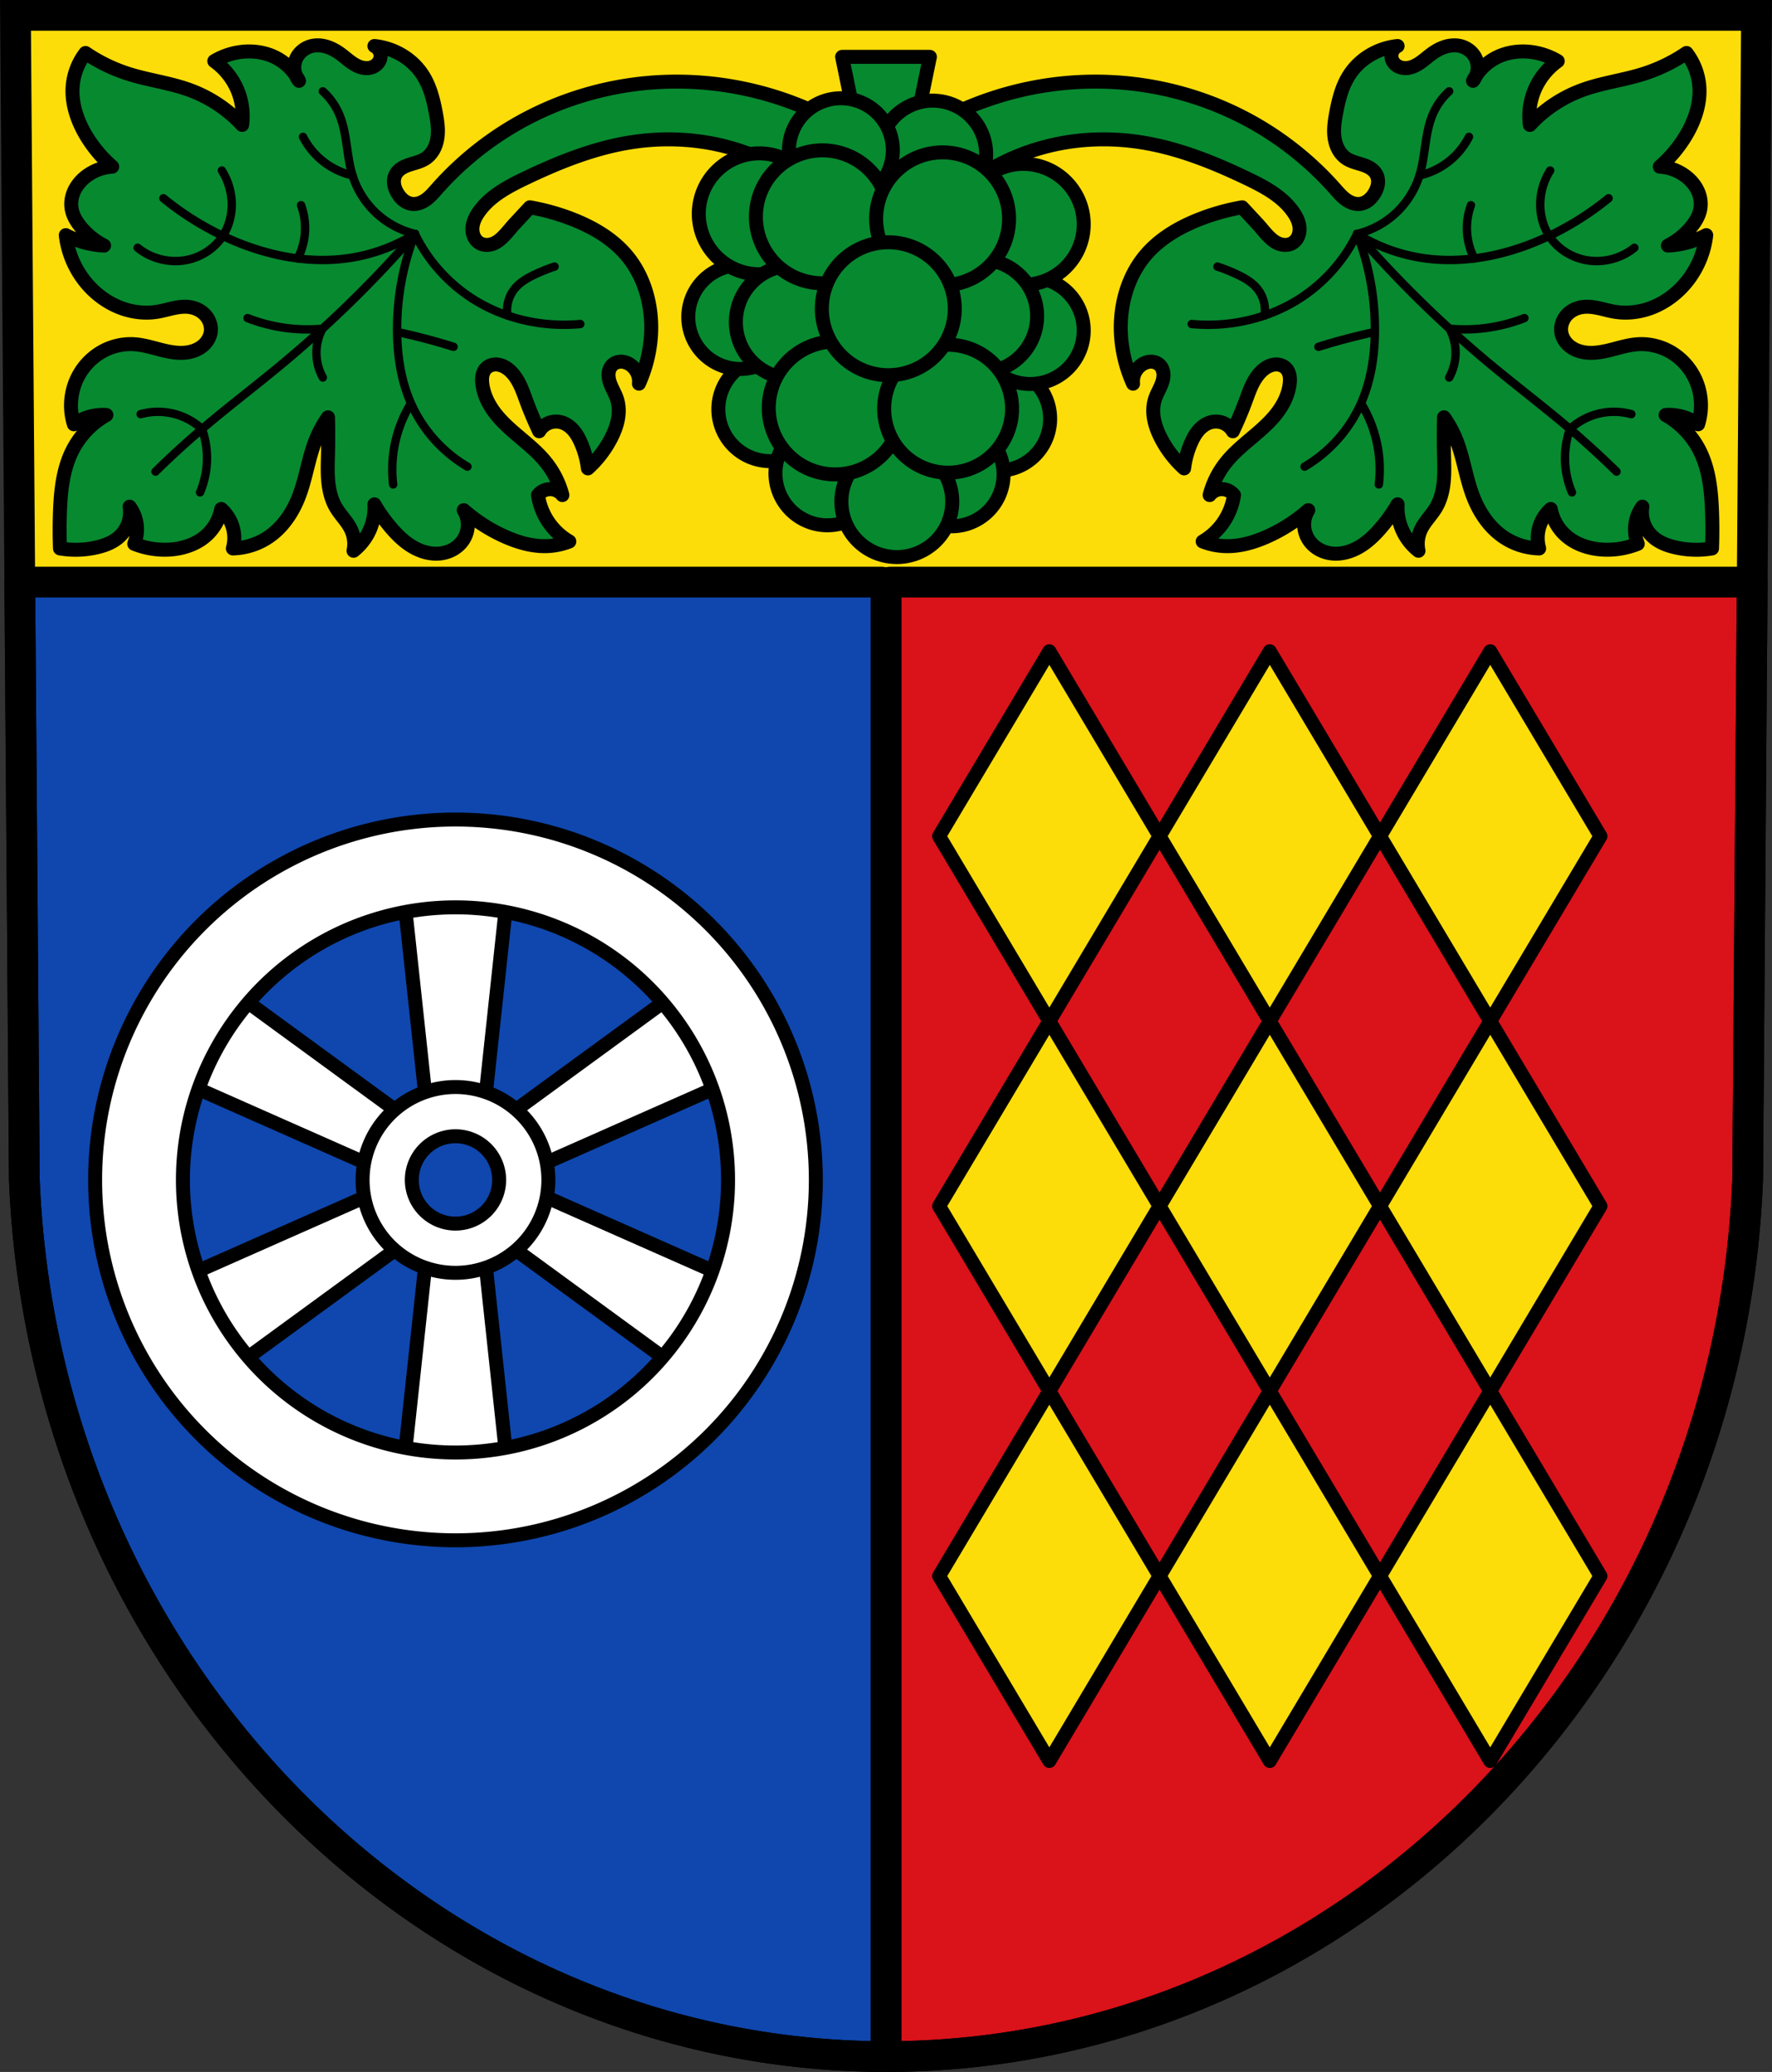 <svg xmlns="http://www.w3.org/2000/svg" width="676.727" height="791.22" viewBox="0 0 634.431 741.769"><rect x="0" y="0" width="634.431" height="741.769" fill="#333333" stroke="none"/><path d="M628.89 5.5l-3.162 416.624c-6.899 175.25-143.208 314.047-308.512 314.145C152.06 736.054 15.7 597.207 8.703 422.124L5.542 5.5h311.666z" fill="#fcdd09" fill-rule="evenodd"/><path d="M318.879 208.389a1.66 1.66 0 0 0-1.664 1.664v524.552c0 .884.684 1.595 1.553 1.653 164.604-.964 300.083-139.433 306.96-314.133l1.622-213.736H318.879z" fill="#da121a" stroke="#000" stroke-width="11" stroke-linecap="round" stroke-linejoin="round"/><path d="M7.08 208.389l1.623 213.736c6.975 174.537 142.508 313.058 306.969 314.133a1.654 1.654 0 0 0 1.543-1.653V210.053c0-.922-.74-1.664-1.662-1.664H7.08z" fill="#0f47af" stroke="#000" stroke-width="11" stroke-linecap="round" stroke-linejoin="round"/><path d="M628.89 5.5l-3.162 416.624c-6.899 175.25-143.208 314.047-308.512 314.145C152.06 736.054 15.7 597.207 8.703 422.124L5.542 5.5h311.666z" fill="none" stroke="#000" stroke-width="11"/><g fill="#fff" stroke="#000" stroke-width="5" stroke-linejoin="round"><path d="M144.21 317.104l8.813 81.955 10.053-1.764 10.053 1.764 8.812-81.955-18.865 1.804-18.865-1.804zm-62.902 36.318l-7.87 17.238-10.995 15.438 75.381 33.343 3.498-9.587 6.555-7.825-66.569-48.607zm163.537 0l-66.568 48.607 6.555 7.825 3.498 9.587 75.38-33.343-10.993-15.438-7.872-17.238zm-107.021 71.965l-75.38 33.343 10.993 15.438 7.871 17.238 66.569-48.607-6.555-7.824-3.498-9.588zm50.506 0l-3.498 9.588-6.555 7.824 66.568 48.607 7.872-17.238 10.994-15.438-75.381-33.343zm-35.307 20.384l-8.812 81.952 18.865-1.801 18.865 1.8-8.812-81.95-10.053 1.763-10.053-1.764z" fill-rule="evenodd"/><path d="M163.078 293.4A129.014 129.014 0 0 0 34.062 422.414a129.014 129.014 0 0 0 129.016 129.014 129.014 129.014 0 0 0 129.014-129.014A129.014 129.014 0 0 0 163.078 293.4zm0 31.43a97.585 97.585 0 0 1 97.584 97.584 97.585 97.585 0 0 1-97.584 97.584 97.585 97.585 0 0 1-97.586-97.584 97.585 97.585 0 0 1 97.586-97.584z" stroke-linecap="round"/><path d="M163.078 389.158a33.257 33.257 0 0 0-33.258 33.256 33.257 33.257 0 0 0 33.258 33.256 33.257 33.257 0 0 0 33.256-33.256 33.257 33.257 0 0 0-33.256-33.256zm0 17.623a15.632 15.632 0 0 1 15.63 15.633 15.632 15.632 0 0 1-15.63 15.633 15.632 15.632 0 0 1-15.633-15.633 15.632 15.632 0 0 1 15.633-15.633z" stroke-linecap="round"/></g><path d="M375.695 233.148l-39.463 66.215 39.463 66.215 39.463-66.215-39.463-66.215zm39.463 66.215l39.463 66.215 39.465-66.215-39.465-66.215-39.463 66.215zm78.928 0l39.463 66.215 39.462-66.215-39.462-66.215-39.463 66.215zm39.463 66.215l-39.463 66.215 39.463 66.215 39.462-66.215-39.462-66.215zm0 132.43l-39.463 66.215 39.463 66.214 39.462-66.214-39.462-66.215zm-39.463 66.215l-39.465-66.215-39.463 66.215 39.463 66.214 39.465-66.214zm-78.928 0l-39.463-66.215-39.463 66.215 39.463 66.214 39.463-66.214zm-39.463-66.215l39.463-66.215-39.463-66.215-39.463 66.215 39.463 66.215zm39.463-66.215l39.463 66.215 39.465-66.215-39.465-66.215-39.463 66.215z" fill="#fcdd09" fill-rule="evenodd" stroke="#000" stroke-width="5" stroke-linecap="round" stroke-linejoin="round"/><path d="M301.501 20.355l11.454 55.81H321.479l11.451-55.81H301.501z" fill="#078930" fill-rule="evenodd" stroke="#000" stroke-width="5" stroke-linejoin="round"/><path d="M296.056 42.228a118.58 118.58 0 0 0-31.155-10.8 117.541 117.541 0 0 0-28.248-2.078c-15.983.766-31.805 4.875-46.11 12.047a113.68 113.68 0 0 0-34.063 26.17c-1.226 1.386-2.435 2.816-3.939 3.894-.752.539-1.576.985-2.459 1.263-.882.277-1.826.382-2.74.244-1.061-.16-2.06-.643-2.9-1.31-.84-.667-1.527-1.513-2.085-2.429-.618-1.013-1.088-2.131-1.255-3.306-.167-1.175-.018-2.412.535-3.462.48-.913 1.247-1.655 2.114-2.216.866-.561 1.832-.951 2.811-1.276 1.96-.65 4.039-1.07 5.764-2.202 1.231-.808 2.225-1.953 2.934-3.243.71-1.29 1.14-2.724 1.352-4.181.424-2.914-.012-5.88-.547-8.777-.913-4.945-2.167-9.958-4.985-14.123-1.826-2.699-4.272-4.964-7.062-6.647a24.066 24.066 0 0 0-9.97-3.323 3.977 3.977 0 0 1 1.86 1.911c.376.826.454 1.783.218 2.658-.3 1.107-1.092 2.053-2.085 2.627-.993.573-2.173.787-3.316.696-1.695-.134-3.28-.91-4.685-1.868-1.405-.958-2.67-2.107-4.038-3.116-1.494-1.102-3.124-2.043-4.893-2.604-1.77-.562-3.686-.731-5.492-.304-2.28.539-4.33 2.07-5.4 4.154a7.738 7.738 0 0 0-.812 4.277 7.738 7.738 0 0 0 1.642 4.03 19.2 19.2 0 0 0-8.308-8.307c-3.68-1.879-7.938-2.514-12.047-2.077a24.638 24.638 0 0 0-9.97 3.323 24.306 24.306 0 0 1 8.309 10.385 24.29 24.29 0 0 1 1.661 12.462A48.274 48.274 0 0 0 68 32.258c-7.129-2.619-14.778-3.515-22.016-5.815a59.22 59.22 0 0 1-15.37-7.478 22.493 22.493 0 0 0-4.57 11.632c-.583 6.398 1.634 12.795 4.985 18.277a46.334 46.334 0 0 0 9.14 10.8 16.988 16.988 0 0 0-9.14 3.324c-1.8 1.344-3.339 3.067-4.332 5.083-.993 2.016-1.423 4.33-1.068 6.548.396 2.475 1.73 4.711 3.323 6.647a25.918 25.918 0 0 0 8.308 6.646 33.281 33.281 0 0 1-13.708-3.738c.8 7.15 4.075 13.998 9.139 19.108 3.059 3.087 6.764 5.552 10.847 7.039 4.083 1.487 8.544 1.98 12.83 1.27 1.945-.322 3.84-.885 5.766-1.294 1.927-.41 3.919-.667 5.866-.368 2.091.32 4.099 1.312 5.514 2.885 1.415 1.572 2.196 3.736 1.964 5.838-.22 1.991-1.328 3.83-2.862 5.119-1.534 1.287-3.468 2.047-5.447 2.359-3.2.503-6.468-.124-9.608-.923-3.14-.798-6.267-1.775-9.5-1.985-4.018-.261-8.1.704-11.6 2.692-3.502 1.989-6.413 4.989-8.34 8.524-2.873 5.271-3.488 11.727-1.661 17.447a17.637 17.637 0 0 1 3.738-2.077 17.69 17.69 0 0 1 7.893-1.247 30.341 30.341 0 0 0-12.047 12.463c-3.468 6.715-4.288 14.463-4.569 22.016a178.915 178.915 0 0 0 0 13.293c4.4.747 8.948.605 13.293-.416 2.865-.673 5.709-1.766 7.893-3.738a11.917 11.917 0 0 0 3.256-4.92c.65-1.878.818-3.922.482-5.88a13.776 13.776 0 0 1 2.077 4.153 13.87 13.87 0 0 1-.415 9.14 29.123 29.123 0 0 0 12.462 2.076c5.007-.272 10.068-1.95 13.708-5.4a17.041 17.041 0 0 0 4.985-9.139 13.98 13.98 0 0 1 4.154 6.647c.68 2.43.68 5.046 0 7.477a23.868 23.868 0 0 0 12.878-4.154c5.054-3.469 8.604-8.816 10.8-14.54 2.592-6.753 3.445-14.093 6.231-20.77a38.408 38.408 0 0 1 4.154-7.477c.107 4.43.107 8.863 0 13.293-.078 3.267-.215 6.545.107 9.797.322 3.252 1.125 6.506 2.801 9.312 1.638 2.741 4.068 4.99 5.4 7.892a12.061 12.061 0 0 1 .831 7.478 19.722 19.722 0 0 0 4.985-5.816 19.79 19.79 0 0 0 2.493-10.8c1.789 3.1 3.879 6.025 6.23 8.723 2.234 2.561 4.734 4.94 7.687 6.623 2.952 1.683 6.398 2.635 9.771 2.222 1.668-.204 3.298-.74 4.737-1.608 1.44-.867 2.682-2.066 3.56-3.498a9.993 9.993 0 0 0 1.466-5.193c0-1.821-.513-3.64-1.465-5.192a57.924 57.924 0 0 0 14.954 9.554c4.715 2.074 9.808 3.527 14.955 3.323 2.699-.107 5.38-.671 7.892-1.662a23.033 23.033 0 0 1-6.646-5.815 23.087 23.087 0 0 1-4.57-10.8 5.628 5.628 0 0 1 3.74-2.078 5.589 5.589 0 0 1 2.76.393c.868.361 1.641.947 2.224 1.684a31.586 31.586 0 0 0-5.816-11.631c-5.435-6.836-13.547-11.221-18.693-18.278-2.145-2.941-3.737-6.353-4.154-9.97-.109-.947-.137-1.911.038-2.848.175-.938.563-1.85 1.208-2.552a4.556 4.556 0 0 1 2.054-1.26 5.535 5.535 0 0 1 2.416-.145c1.607.248 3.064 1.127 4.254 2.236 1.51 1.408 2.638 3.184 3.531 5.045.894 1.862 1.567 3.82 2.284 5.756a129.568 129.568 0 0 0 4.57 10.8 7.068 7.068 0 0 1 3.204-2.865 7.068 7.068 0 0 1 4.273-.458c1.795.372 3.393 1.447 4.623 2.806 1.23 1.359 2.12 2.992 2.854 4.671a32.514 32.514 0 0 1 2.493 9.139 38.062 38.062 0 0 0 8.308-10.8c1.118-2.174 2.031-4.473 2.467-6.878.437-2.405.382-4.927-.39-7.246-.683-2.052-1.904-3.894-2.565-5.953-.33-1.03-.517-2.12-.405-3.195.112-1.076.54-2.138 1.308-2.899.858-.85 2.094-1.268 3.3-1.228 1.206.04 2.376.512 3.347 1.228a7.306 7.306 0 0 1 2.343 2.934 7.306 7.306 0 0 1 .565 3.712 49.901 49.901 0 0 0 4.154-15.37c1.13-10.89-1.609-22.417-8.724-30.74-5.119-5.987-12.176-10.038-19.524-12.877a79.53 79.53 0 0 0-14.954-4.154l-5.4 5.816c-1.802 1.94-3.35 4.14-5.4 5.815-.984.803-2.125 1.437-3.365 1.705-1.24.268-2.584.15-3.698-.458-.93-.508-1.666-1.339-2.121-2.295-.455-.956-.636-2.032-.588-3.09.095-2.115 1.076-4.099 2.294-5.831 3.98-5.662 10.373-9.062 16.616-12.047 12.053-5.762 24.605-10.798 37.802-12.878 10.321-1.627 20.948-1.406 31.155.831a80.646 80.646 0 0 1 31.986 14.955l7.062-24.51z" fill="#078930" fill-rule="evenodd" stroke="#000" stroke-width="5" stroke-linecap="round" stroke-linejoin="round"/><path d="M115.587 32.687a23.527 23.527 0 0 1 5.673 7.8c3.13 6.978 2.687 15.036 4.964 22.336a31.18 31.18 0 0 0 8.408 13.406 31.18 31.18 0 0 0 13.928 7.512c4.918 10.16 12.929 18.796 22.69 24.463 7.559 4.389 16.114 7.002 24.818 7.8 3.89.357 7.81.357 11.7 0" fill="none" stroke="#000" stroke-width="3" stroke-linecap="round"/><path d="M148.56 83.741a412.204 412.204 0 0 1-47.863 46.8c-9.374 7.78-19.09 15.144-28.364 23.045A319.66 319.66 0 0 0 55.67 168.83" fill="none" stroke="#000" stroke-width="3" stroke-linecap="round" stroke-linejoin="round"/><path d="M72.333 153.586a31.557 31.557 0 0 1 1.773 10.99 31.57 31.57 0 0 1-2.482 11.7M50.352 148.267a23.421 23.421 0 0 1 12.409 0 23.391 23.391 0 0 1 9.572 5.319" fill="none" stroke="#000" stroke-width="3" stroke-linecap="round" stroke-linejoin="round"/><path d="M115.464 117.676a18.223 18.223 0 0 0-2.004 6.128 18.327 18.327 0 0 0 2.127 11.345M88.642 113.877a58.867 58.867 0 0 0 26.822 3.799M148.56 83.741a62.292 62.292 0 0 1-22.691 8.51c-15.617 2.557-31.806-.99-46.09-7.8a105.608 105.608 0 0 1-21.273-13.473" fill="none" stroke="#000" stroke-width="3" stroke-linecap="round"/><path d="M167.35 167.058c-8.879-5.21-16.057-13.27-20.209-22.69-3.52-7.987-4.867-16.8-4.963-25.527a94.32 94.32 0 0 1 6.382-35.1M147.141 144.368a45.506 45.506 0 0 0-6.027 15.954 45.452 45.452 0 0 0-.354 13.118M142.178 118.84a227.436 227.436 0 0 1 20.209 5.319M106.601 92.521a23.976 23.976 0 0 0 2.605-9.844 23.962 23.962 0 0 0-1.419-9.218M49.288 88.705c4.968 4.048 11.83 5.663 18.082 4.254 5.017-1.13 9.616-4.19 12.409-8.509 2.099-3.246 3.154-7.125 3.19-10.99a22.892 22.892 0 0 0-3.545-12.41M126.224 62.823a26.684 26.684 0 0 1-11.7-6.027 26.624 26.624 0 0 1-6.028-7.8M181.701 112.951c-.552-3.417.447-7.054 2.667-9.71 1.865-2.232 4.464-3.716 7.091-4.964a60.942 60.942 0 0 1 7.09-2.836" fill="none" stroke="#000" stroke-width="3" stroke-linecap="round"/><path d="M338.375 42.228a118.58 118.58 0 0 1 31.156-10.8 117.541 117.541 0 0 1 28.247-2.078c15.983.766 31.806 4.875 46.11 12.047a113.68 113.68 0 0 1 34.063 26.17c1.227 1.386 2.435 2.816 3.94 3.894.751.539 1.575.985 2.458 1.263.883.277 1.826.382 2.74.244 1.062-.16 2.06-.643 2.9-1.31.84-.667 1.527-1.513 2.086-2.429.618-1.013 1.087-2.131 1.254-3.306.168-1.175.019-2.412-.535-3.462-.48-.913-1.247-1.655-2.113-2.216-.866-.561-1.832-.951-2.812-1.276-1.96-.65-4.038-1.07-5.764-2.202-1.23-.808-2.225-1.953-2.934-3.243-.71-1.29-1.14-2.724-1.352-4.181-.424-2.914.013-5.88.547-8.777.914-4.945 2.167-9.958 4.985-14.123 1.826-2.699 4.272-4.964 7.062-6.647a24.066 24.066 0 0 1 9.97-3.323 3.977 3.977 0 0 0-1.86 1.911 3.977 3.977 0 0 0-.217 2.658c.3 1.107 1.09 2.053 2.084 2.627.993.573 2.173.787 3.316.696 1.695-.134 3.28-.91 4.686-1.868 1.404-.958 2.669-2.107 4.038-3.116 1.493-1.102 3.124-2.043 4.893-2.604 1.769-.562 3.685-.731 5.492-.304 2.28.539 4.33 2.07 5.4 4.154a7.738 7.738 0 0 1 .81 4.277 7.738 7.738 0 0 1-1.64 4.03 19.2 19.2 0 0 1 8.307-8.307c3.68-1.879 7.938-2.514 12.047-2.077a24.638 24.638 0 0 1 9.97 3.323 24.306 24.306 0 0 0-8.308 10.385 24.29 24.29 0 0 0-1.662 12.462 48.274 48.274 0 0 1 18.693-12.462c7.13-2.619 14.778-3.515 22.017-5.815a59.22 59.22 0 0 0 15.37-7.478 22.493 22.493 0 0 1 4.569 11.632c.584 6.398-1.634 12.795-4.985 18.277a46.334 46.334 0 0 1-9.139 10.8 16.988 16.988 0 0 1 9.14 3.324c1.8 1.344 3.338 3.067 4.332 5.083.993 2.016 1.423 4.33 1.067 6.548-.396 2.475-1.73 4.711-3.323 6.647a25.918 25.918 0 0 1-8.308 6.646 33.281 33.281 0 0 0 13.708-3.738c-.799 7.15-4.074 13.998-9.139 19.108-3.058 3.087-6.764 5.552-10.847 7.039-4.083 1.487-8.544 1.98-12.83 1.27-1.944-.322-3.84-.885-5.766-1.294-1.927-.41-3.919-.667-5.866-.368-2.09.32-4.098 1.312-5.513 2.885-1.415 1.572-2.197 3.736-1.964 5.838.22 1.991 1.328 3.83 2.862 5.119 1.534 1.287 3.467 2.047 5.446 2.359 3.201.503 6.468-.124 9.609-.923 3.14-.798 6.266-1.775 9.5-1.985 4.017-.261 8.1.704 11.6 2.692 3.501 1.989 6.412 4.989 8.339 8.524 2.874 5.271 3.488 11.727 1.662 17.447a17.637 17.637 0 0 0-3.74-2.077 17.69 17.69 0 0 0-7.892-1.247 30.341 30.341 0 0 1 12.047 12.463c3.468 6.715 4.289 14.463 4.57 22.016.164 4.429.164 8.864 0 13.293-4.4.747-8.95.605-13.294-.416-2.864-.673-5.708-1.766-7.892-3.738a11.917 11.917 0 0 1-3.257-4.92 11.917 11.917 0 0 1-.482-5.88 13.776 13.776 0 0 0-2.077 4.153 13.87 13.87 0 0 0 .416 9.14 29.123 29.123 0 0 1-12.463 2.076c-5.007-.272-10.068-1.95-13.708-5.4a17.041 17.041 0 0 1-4.985-9.139 13.98 13.98 0 0 0-4.154 6.647c-.68 2.43-.68 5.046 0 7.477a23.868 23.868 0 0 1-12.877-4.154c-5.055-3.469-8.605-8.816-10.8-14.54-2.593-6.753-3.445-14.093-6.232-20.77a38.408 38.408 0 0 0-4.154-7.477 275.56 275.56 0 0 0 0 13.293c.079 3.267.215 6.545-.107 9.797-.322 3.252-1.125 6.506-2.8 9.312-1.639 2.741-4.068 4.99-5.401 7.892a12.061 12.061 0 0 0-.83 7.478 19.722 19.722 0 0 1-4.986-5.816 19.79 19.79 0 0 1-2.492-10.8 55.522 55.522 0 0 1-6.231 8.723c-2.233 2.561-4.734 4.94-7.686 6.623-2.953 1.683-6.399 2.635-9.772 2.222-1.667-.204-3.298-.74-4.737-1.608-1.439-.867-2.682-2.066-3.56-3.498a9.993 9.993 0 0 1-1.466-5.193c0-1.821.514-3.64 1.466-5.192a57.924 57.924 0 0 1-14.955 9.554c-4.715 2.074-9.807 3.527-14.954 3.323-2.7-.107-5.38-.671-7.893-1.662a23.033 23.033 0 0 0 6.646-5.815 23.087 23.087 0 0 0 4.57-10.8 5.628 5.628 0 0 0-3.739-2.078 5.589 5.589 0 0 0-2.761.393 5.589 5.589 0 0 0-2.224 1.684 31.586 31.586 0 0 1 5.816-11.631c5.435-6.836 13.547-11.221 18.693-18.278 2.145-2.941 3.738-6.353 4.154-9.97.11-.947.137-1.911-.038-2.848-.175-.938-.563-1.85-1.208-2.552a4.556 4.556 0 0 0-2.054-1.26 5.535 5.535 0 0 0-2.415-.145c-1.607.248-3.065 1.127-4.254 2.236-1.511 1.408-2.638 3.184-3.532 5.045-.893 1.862-1.566 3.82-2.284 5.756a129.568 129.568 0 0 1-4.57 10.8 7.068 7.068 0 0 0-3.203-2.865 7.068 7.068 0 0 0-4.274-.458c-1.794.372-3.392 1.447-4.622 2.806s-2.12 2.992-2.855 4.671a32.514 32.514 0 0 0-2.493 9.139 38.062 38.062 0 0 1-8.308-10.8c-1.118-2.174-2.03-4.473-2.467-6.878-.436-2.405-.382-4.927.39-7.246.684-2.052 1.904-3.894 2.565-5.953.33-1.03.517-2.12.405-3.195-.111-1.076-.54-2.138-1.308-2.899-.857-.85-2.094-1.268-3.3-1.228-1.206.04-2.376.512-3.346 1.228a7.306 7.306 0 0 0-2.343 2.934 7.306 7.306 0 0 0-.565 3.712 49.901 49.901 0 0 1-4.154-15.37c-1.13-10.89 1.608-22.417 8.723-30.74 5.119-5.987 12.177-10.038 19.524-12.877a79.53 79.53 0 0 1 14.955-4.154l5.4 5.816c1.802 1.94 3.35 4.14 5.4 5.815.983.803 2.124 1.437 3.364 1.705 1.24.268 2.584.15 3.698-.458.93-.508 1.666-1.339 2.121-2.295.456-.956.637-2.032.589-3.09-.096-2.115-1.077-4.099-2.295-5.831-3.98-5.662-10.372-9.062-16.616-12.047-12.052-5.762-24.605-10.798-37.801-12.878-10.322-1.627-20.95-1.406-31.156.831a80.646 80.646 0 0 0-31.986 14.955l-7.062-24.51z" fill="#078930" fill-rule="evenodd" stroke="#000" stroke-width="5" stroke-linecap="round" stroke-linejoin="round"/><path d="M518.844 32.687a23.527 23.527 0 0 0-5.673 7.8c-3.13 6.978-2.687 15.036-4.963 22.336a31.18 31.18 0 0 1-8.409 13.406 31.18 31.18 0 0 1-13.927 7.512c-4.919 10.16-12.93 18.796-22.69 24.463-7.56 4.389-16.115 7.002-24.819 7.8-3.889.357-7.81.357-11.7 0" fill="none" stroke="#000" stroke-width="3" stroke-linecap="round"/><path d="M485.872 83.741a412.204 412.204 0 0 0 47.863 46.8c9.373 7.78 19.09 15.144 28.363 23.045a319.656 319.656 0 0 1 16.663 15.245" fill="none" stroke="#000" stroke-width="3" stroke-linecap="round" stroke-linejoin="round"/><path d="M562.098 153.586a31.558 31.558 0 0 0-1.773 10.99 31.57 31.57 0 0 0 2.482 11.7M584.08 148.267a23.421 23.421 0 0 0-12.41 0 23.391 23.391 0 0 0-9.572 5.319" fill="none" stroke="#000" stroke-width="3" stroke-linecap="round" stroke-linejoin="round"/><path d="M518.967 117.676a18.223 18.223 0 0 1 2.004 6.128 18.327 18.327 0 0 1-2.127 11.345M545.79 113.877a58.868 58.868 0 0 1-26.823 3.799M485.872 83.741a62.292 62.292 0 0 0 22.69 8.51c15.617 2.557 31.806-.99 46.09-7.8a105.608 105.608 0 0 0 21.273-13.473" fill="none" stroke="#000" stroke-width="3" stroke-linecap="round"/><path d="M467.081 167.058c8.88-5.21 16.057-13.27 20.209-22.69 3.52-7.987 4.868-16.8 4.964-25.527a94.32 94.32 0 0 0-6.382-35.1M487.29 144.368a45.506 45.506 0 0 1 6.027 15.954c.752 4.325.872 8.759.355 13.118M492.254 118.84a227.436 227.436 0 0 0-20.21 5.319M527.83 92.521a23.976 23.976 0 0 1-2.604-9.844 23.962 23.962 0 0 1 1.418-9.218M585.143 88.705c-4.967 4.048-11.83 5.663-18.081 4.254-5.018-1.13-9.617-4.19-12.41-8.509-2.098-3.246-3.154-7.125-3.19-10.99a22.892 22.892 0 0 1 3.545-12.41M508.208 62.823a26.684 26.684 0 0 0 11.7-6.027 26.624 26.624 0 0 0 6.027-7.8M452.73 112.951c.552-3.417-.447-7.054-2.667-9.71-1.865-2.232-4.463-3.716-7.09-4.964a60.942 60.942 0 0 0-7.091-2.836" fill="none" stroke="#000" stroke-width="3" stroke-linecap="round"/><g stroke="#000" stroke-width="5" stroke-linejoin="round" fill="#078930" stroke-linecap="round"><path d="M353.076 55.164a19.13 19.13 0 0 1-19.13 19.13 19.13 19.13 0 0 1-19.13-19.13 19.13 19.13 0 0 1 19.13-19.13 19.13 19.13 0 0 1 19.13 19.13z"/><path d="M319.664 53.766a18.592 18.592 0 0 1-18.592 18.592 18.592 18.592 0 0 1-18.592-18.592 18.592 18.592 0 0 1 18.592-18.592 18.592 18.592 0 0 1 18.592 18.592zM375.987 149.91a18.592 18.592 0 0 1-18.592 18.592 18.592 18.592 0 0 1-18.592-18.592 18.592 18.592 0 0 1 18.592-18.592 18.592 18.592 0 0 1 18.592 18.592zM294.372 146.502a18.592 18.592 0 0 1-18.592 18.592 18.592 18.592 0 0 1-18.591-18.592 18.592 18.592 0 0 1 18.591-18.592 18.592 18.592 0 0 1 18.592 18.592z"/><path d="M359.306 169.82a18.592 18.592 0 0 1-18.592 18.592 18.592 18.592 0 0 1-18.592-18.591 18.592 18.592 0 0 1 18.592-18.592 18.592 18.592 0 0 1 18.592 18.592zM314.82 169.462a18.592 18.592 0 0 1-18.591 18.592 18.592 18.592 0 0 1-18.592-18.592 18.592 18.592 0 0 1 18.592-18.592 18.592 18.592 0 0 1 18.592 18.592z"/><path d="M340.941 179.586a19.848 19.848 0 0 1-19.847 19.847 19.848 19.848 0 0 1-19.848-19.847 19.848 19.848 0 0 1 19.848-19.848 19.848 19.848 0 0 1 19.847 19.848zM388.005 118.34a19.13 19.13 0 0 1-19.13 19.13 19.13 19.13 0 0 1-19.13-19.13 19.13 19.13 0 0 1 19.13-19.13 19.13 19.13 0 0 1 19.13 19.13zM283.61 113.497a18.592 18.592 0 0 1-18.592 18.592 18.592 18.592 0 0 1-18.592-18.592 18.592 18.592 0 0 1 18.592-18.592 18.592 18.592 0 0 1 18.592 18.592z"/><path d="M388.005 80.313a21.641 21.641 0 0 1-21.641 21.642 21.641 21.641 0 0 1-21.641-21.642 21.641 21.641 0 0 1 21.641-21.641 21.641 21.641 0 0 1 21.641 21.641zM293.475 76.546a21.641 21.641 0 0 1-21.64 21.642 21.641 21.641 0 0 1-21.642-21.642 21.641 21.641 0 0 1 21.641-21.64 21.641 21.641 0 0 1 21.641 21.64z"/><path d="M303.88 115.291a20.206 20.206 0 0 1-20.207 20.206 20.206 20.206 0 0 1-20.206-20.206 20.206 20.206 0 0 1 20.206-20.206 20.206 20.206 0 0 1 20.206 20.206zM371.324 113.139a20.206 20.206 0 0 1-20.207 20.206 20.206 20.206 0 0 1-20.206-20.206 20.206 20.206 0 0 1 20.206-20.207 20.206 20.206 0 0 1 20.207 20.207z"/><path d="M318.229 77.623a23.794 23.794 0 0 1-23.794 23.793 23.794 23.794 0 0 1-23.793-23.793 23.794 23.794 0 0 1 23.793-23.794 23.794 23.794 0 0 1 23.794 23.794z"/><path d="M361.279 78.34a23.794 23.794 0 0 1-23.794 23.794A23.794 23.794 0 0 1 313.69 78.34a23.794 23.794 0 0 1 23.794-23.794 23.794 23.794 0 0 1 23.794 23.794zM322.825 146.043a23.794 23.794 0 0 1-23.794 23.794 23.794 23.794 0 0 1-23.794-23.794 23.794 23.794 0 0 1 23.794-23.794 23.794 23.794 0 0 1 23.794 23.794z"/><path d="M362.355 146.323a22.897 22.897 0 0 1-22.897 22.897 22.897 22.897 0 0 1-22.897-22.897 22.897 22.897 0 0 1 22.897-22.897 22.897 22.897 0 0 1 22.897 22.897z"/><path d="M341.838 110.527a23.794 23.794 0 0 1-23.793 23.794 23.794 23.794 0 0 1-23.794-23.794 23.794 23.794 0 0 1 23.794-23.794 23.794 23.794 0 0 1 23.793 23.794z"/></g></svg>